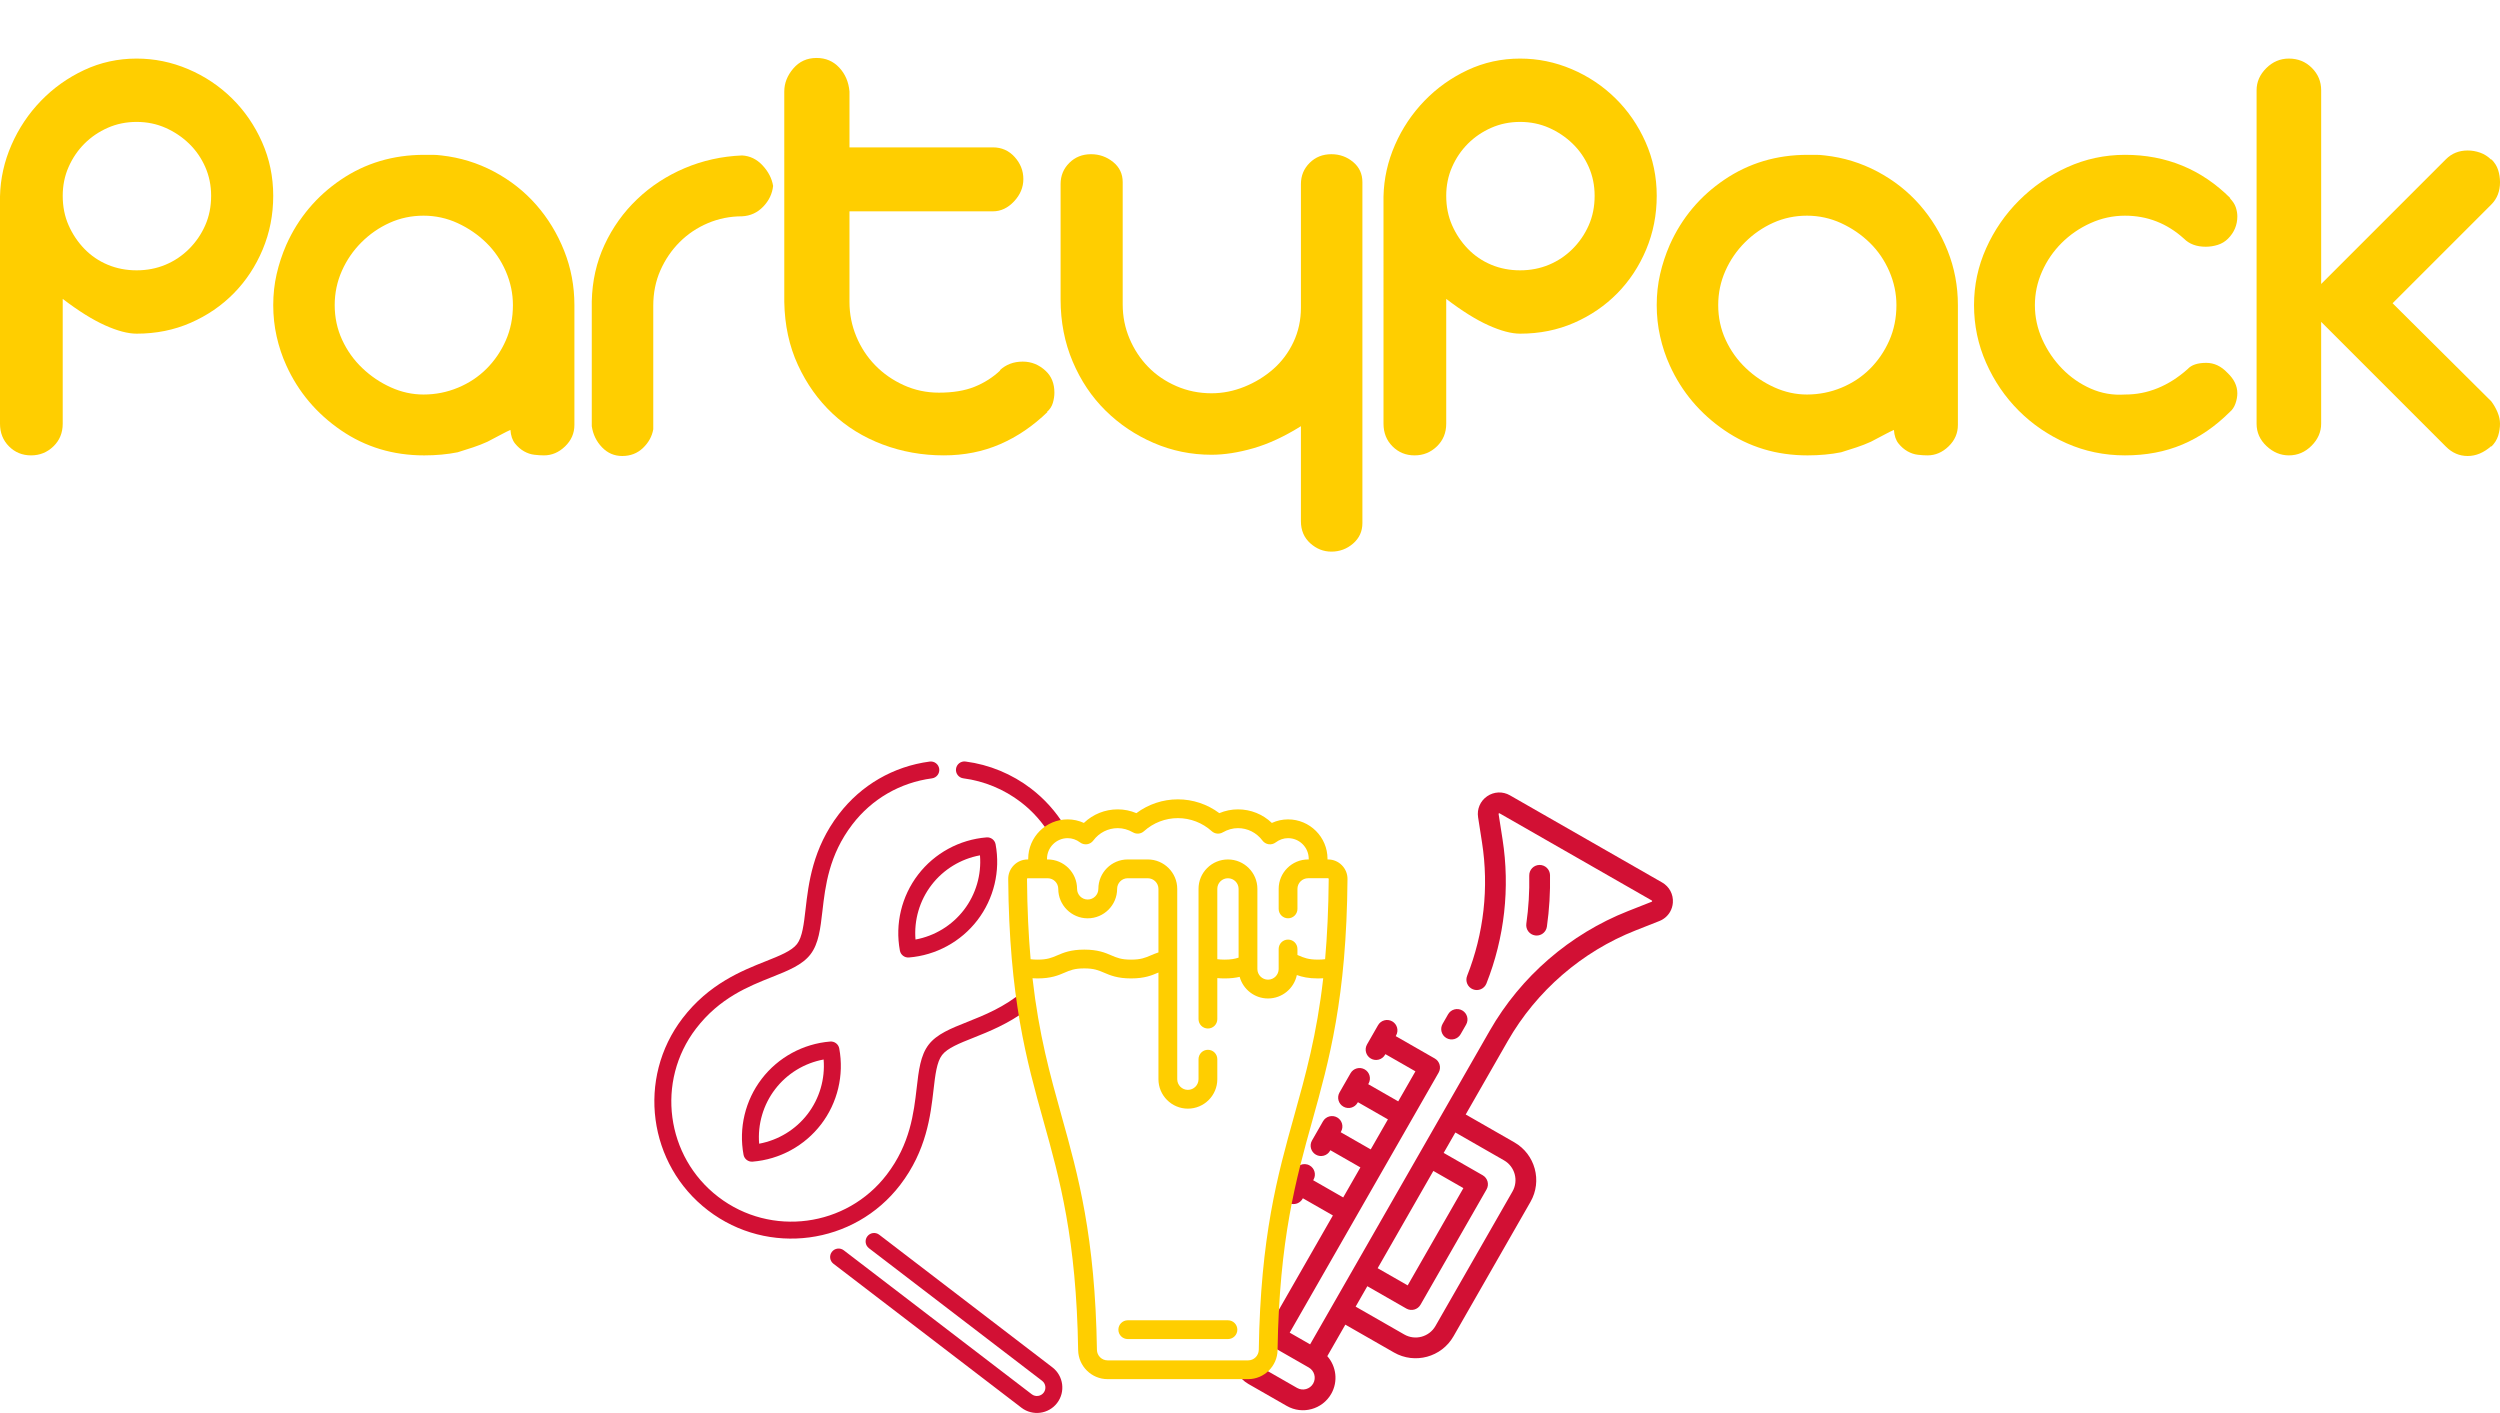 <?xml version="1.0" encoding="utf-8"?>
<!-- Generator: Adobe Illustrator 16.0.0, SVG Export Plug-In . SVG Version: 6.00 Build 0)  -->
<!DOCTYPE svg PUBLIC "-//W3C//DTD SVG 1.1//EN" "http://www.w3.org/Graphics/SVG/1.1/DTD/svg11.dtd">
<svg version="1.1" id="Layer_1" xmlns="http://www.w3.org/2000/svg" xmlns:xlink="http://www.w3.org/1999/xlink" x="0px" y="0px"
	 width="362.336px" height="204.784px" viewBox="0 0 362.336 204.784" enable-background="new 0 0 362.336 204.784"
	 xml:space="preserve">
<g>
	<path fill="#FFCE00" d="M19.8,8.49c2.579,0,5.069,0.51,7.47,1.53c2.399,1.021,4.514,2.43,6.345,4.23
		c1.83,1.8,3.285,3.915,4.365,6.345c1.08,2.43,1.62,5.026,1.62,7.785c0,2.761-0.511,5.355-1.53,7.785
		c-1.021,2.43-2.416,4.545-4.185,6.345c-1.771,1.8-3.856,3.226-6.255,4.275c-2.4,1.05-5.01,1.575-7.83,1.575
		c-1.26,0-2.79-0.405-4.59-1.215c-1.8-0.81-3.84-2.084-6.12-3.825v18.09c0,1.32-0.45,2.416-1.35,3.285C6.84,65.565,5.76,66,4.5,66
		c-1.26,0-2.326-0.435-3.195-1.305C0.435,63.826,0,62.73,0,61.41V28.47C0.059,25.891,0.615,23.4,1.665,21
		c1.049-2.399,2.475-4.529,4.275-6.39c1.8-1.859,3.884-3.344,6.255-4.455C14.564,9.045,17.1,8.49,19.8,8.49z M19.8,39.18
		c1.499,0,2.894-0.27,4.185-0.81c1.29-0.54,2.43-1.305,3.42-2.295c0.99-0.99,1.769-2.129,2.34-3.42
		c0.569-1.29,0.855-2.714,0.855-4.275c0-1.499-0.286-2.894-0.855-4.185c-0.571-1.29-1.35-2.415-2.34-3.375
		c-0.99-0.959-2.131-1.724-3.42-2.295c-1.291-0.569-2.686-0.855-4.185-0.855c-1.5,0-2.896,0.286-4.185,0.855
		c-1.291,0.571-2.416,1.336-3.375,2.295c-0.96,0.96-1.726,2.085-2.295,3.375C9.374,25.486,9.09,26.881,9.09,28.38
		c0,1.561,0.284,2.985,0.855,4.275c0.57,1.291,1.335,2.43,2.295,3.42c0.959,0.99,2.084,1.755,3.375,2.295
		C16.905,38.91,18.3,39.18,19.8,39.18z"/>
	<path fill="#FFCE00" d="M63.99,22.53c2.7,0.301,5.234,1.08,7.605,2.34c2.369,1.26,4.41,2.866,6.12,4.815
		c1.71,1.95,3.06,4.171,4.05,6.66c0.99,2.49,1.485,5.116,1.485,7.875v17.37c0,1.201-0.45,2.236-1.35,3.105
		C81,65.565,79.979,66,78.84,66c-0.42,0-0.886-0.029-1.395-0.09c-0.51-0.059-1.005-0.225-1.485-0.495
		c-0.481-0.27-0.916-0.644-1.305-1.125c-0.391-0.479-0.616-1.139-0.675-1.98c-0.301,0.121-0.841,0.391-1.62,0.81
		c-0.78,0.42-1.35,0.72-1.71,0.9c-0.661,0.301-1.35,0.571-2.07,0.81c-0.72,0.24-1.471,0.481-2.25,0.72
		c-1.5,0.301-3.121,0.45-4.86,0.45c-4.5,0-8.521-1.215-12.06-3.645c-3.541-2.43-6.181-5.564-7.92-9.405
		c-0.601-1.319-1.066-2.714-1.395-4.185c-0.331-1.47-0.495-2.984-0.495-4.545c0-1.56,0.165-3.06,0.495-4.5
		c0.329-1.44,0.794-2.849,1.395-4.23c1.739-3.9,4.379-7.05,7.92-9.45c3.54-2.399,7.56-3.6,12.06-3.6c0.479,0,0.9,0,1.26,0
		S63.509,22.471,63.99,22.53z M61.38,57.18c1.74,0,3.405-0.329,4.995-0.99c1.589-0.66,2.97-1.575,4.14-2.745
		c1.17-1.17,2.1-2.534,2.79-4.095c0.689-1.56,1.035-3.27,1.035-5.13c0-1.679-0.346-3.315-1.035-4.905
		c-0.69-1.589-1.636-2.97-2.835-4.14c-1.201-1.17-2.581-2.115-4.14-2.835c-1.561-0.72-3.21-1.08-4.95-1.08
		c-1.741,0-3.375,0.346-4.905,1.035c-1.53,0.69-2.896,1.636-4.095,2.835c-1.201,1.201-2.146,2.581-2.835,4.14
		c-0.69,1.561-1.035,3.21-1.035,4.95c0,1.8,0.36,3.48,1.08,5.04c0.72,1.561,1.695,2.925,2.925,4.095
		c1.229,1.17,2.61,2.101,4.14,2.79C58.185,56.835,59.76,57.18,61.38,57.18z"/>
	<path fill="#FFCE00" d="M90.179,66.09c-1.141,0-2.115-0.419-2.924-1.26c-0.811-0.84-1.307-1.859-1.486-3.06V43.68
		c0.061-2.939,0.676-5.67,1.846-8.19c1.17-2.52,2.744-4.725,4.725-6.615s4.275-3.389,6.885-4.5c2.611-1.109,5.385-1.724,8.326-1.845
		c1.139,0.061,2.129,0.54,2.969,1.44c0.84,0.9,1.35,1.89,1.531,2.97c-0.121,1.141-0.602,2.146-1.441,3.015
		c-0.84,0.871-1.859,1.336-3.059,1.395c-1.742,0-3.391,0.331-4.951,0.99c-1.561,0.661-2.924,1.575-4.094,2.745
		s-2.102,2.536-2.791,4.095c-0.689,1.561-1.035,3.271-1.035,5.13v17.91c-0.18,1.021-0.674,1.921-1.484,2.7
		C92.384,65.701,91.378,66.09,90.179,66.09z"/>
	<path fill="#FFCE00" d="M118.35,8.4c1.318,0,2.414,0.465,3.285,1.395c0.868,0.931,1.363,2.085,1.484,3.465v8.1h20.79
		c1.26,0,2.31,0.466,3.15,1.395c0.839,0.931,1.26,1.996,1.26,3.195c0,1.201-0.45,2.281-1.35,3.24c-0.9,0.96-1.921,1.44-3.061,1.44
		h-20.79v13.14c0,1.741,0.329,3.406,0.99,4.995c0.659,1.59,1.575,2.985,2.745,4.185c1.17,1.201,2.55,2.16,4.14,2.88
		c1.589,0.72,3.285,1.08,5.085,1.08c2.039,0,3.765-0.284,5.175-0.855c1.409-0.57,2.655-1.364,3.735-2.385h-0.09
		c0.9-0.839,2.01-1.26,3.33-1.26c1.26,0,2.369,0.45,3.33,1.35c0.839,0.781,1.26,1.831,1.26,3.15c0,0.481-0.076,0.976-0.225,1.485
		c-0.15,0.51-0.437,0.945-0.855,1.305h0.09c-2.101,2.04-4.396,3.6-6.885,4.68c-2.49,1.08-5.206,1.62-8.145,1.62
		c-3.121,0-6.075-0.524-8.865-1.575c-2.79-1.049-5.221-2.549-7.29-4.5c-2.07-1.949-3.735-4.289-4.995-7.02
		c-1.26-2.729-1.921-5.774-1.98-9.135V13.26c0-1.199,0.435-2.309,1.306-3.33C115.844,8.911,116.969,8.4,118.35,8.4z"/>
	<path fill="#FFCE00" d="M158.128,22.35c1.199,0,2.264,0.375,3.195,1.125c0.929,0.751,1.395,1.726,1.395,2.925v17.73
		c0,1.741,0.329,3.391,0.99,4.95c0.659,1.561,1.56,2.925,2.7,4.095c1.139,1.17,2.504,2.101,4.095,2.79
		c1.589,0.69,3.285,1.035,5.085,1.035c1.62,0,3.209-0.315,4.77-0.945c1.56-0.63,2.955-1.485,4.186-2.565
		c1.229-1.08,2.205-2.385,2.925-3.915c0.72-1.53,1.08-3.195,1.08-4.995V26.67c0-1.199,0.419-2.219,1.26-3.06
		c0.84-0.839,1.891-1.26,3.15-1.26c1.199,0,2.25,0.375,3.149,1.125c0.9,0.751,1.351,1.726,1.351,2.925v49.41
		c0,1.2-0.45,2.189-1.351,2.97c-0.899,0.779-1.95,1.17-3.149,1.17c-1.141,0-2.16-0.405-3.061-1.215
		c-0.899-0.81-1.35-1.876-1.35-3.195V61.77c-2.4,1.5-4.695,2.565-6.885,3.195c-2.191,0.63-4.216,0.945-6.075,0.945
		c-2.94,0-5.73-0.57-8.37-1.71c-2.641-1.139-4.966-2.7-6.975-4.68c-2.011-1.98-3.601-4.35-4.771-7.11
		c-1.17-2.759-1.755-5.76-1.755-9V26.67c0-1.199,0.419-2.219,1.26-3.06C155.818,22.771,156.869,22.35,158.128,22.35z"/>
	<path fill="#FFCE00" d="M220.317,8.49c2.579,0,5.069,0.51,7.47,1.53c2.399,1.021,4.514,2.43,6.345,4.23
		c1.83,1.8,3.285,3.915,4.365,6.345c1.08,2.43,1.62,5.026,1.62,7.785c0,2.761-0.511,5.355-1.53,7.785
		c-1.021,2.43-2.416,4.545-4.185,6.345c-1.771,1.8-3.856,3.226-6.255,4.275c-2.4,1.05-5.011,1.575-7.83,1.575
		c-1.26,0-2.79-0.405-4.59-1.215c-1.801-0.81-3.841-2.084-6.12-3.825v18.09c0,1.32-0.45,2.416-1.351,3.285
		c-0.899,0.871-1.979,1.305-3.239,1.305c-1.261,0-2.326-0.435-3.195-1.305c-0.87-0.869-1.305-1.964-1.305-3.285V28.47
		c0.059-2.579,0.614-5.07,1.665-7.47c1.049-2.399,2.475-4.529,4.274-6.39c1.8-1.859,3.884-3.344,6.255-4.455
		C215.082,9.045,217.617,8.49,220.317,8.49z M220.317,39.18c1.499,0,2.894-0.27,4.185-0.81c1.29-0.54,2.431-1.305,3.42-2.295
		c0.99-0.99,1.77-2.129,2.34-3.42c0.57-1.29,0.855-2.714,0.855-4.275c0-1.499-0.285-2.894-0.855-4.185
		c-0.57-1.29-1.35-2.415-2.34-3.375c-0.989-0.959-2.13-1.724-3.42-2.295c-1.291-0.569-2.686-0.855-4.185-0.855
		c-1.501,0-2.896,0.286-4.186,0.855c-1.291,0.571-2.416,1.336-3.375,2.295c-0.96,0.96-1.726,2.085-2.295,3.375
		c-0.57,1.291-0.854,2.686-0.854,4.185c0,1.561,0.284,2.985,0.854,4.275c0.569,1.291,1.335,2.43,2.295,3.42
		c0.959,0.99,2.084,1.755,3.375,2.295C217.421,38.91,218.816,39.18,220.317,39.18z"/>
	<path fill="#FFCE00" d="M264.506,22.53c2.7,0.301,5.234,1.08,7.605,2.34c2.369,1.26,4.41,2.866,6.12,4.815
		c1.71,1.95,3.06,4.171,4.05,6.66c0.99,2.49,1.485,5.116,1.485,7.875v17.37c0,1.201-0.45,2.236-1.351,3.105
		c-0.899,0.871-1.921,1.305-3.06,1.305c-0.421,0-0.887-0.029-1.396-0.09c-0.511-0.059-1.005-0.225-1.484-0.495
		c-0.481-0.27-0.916-0.644-1.306-1.125c-0.391-0.479-0.615-1.139-0.675-1.98c-0.301,0.121-0.841,0.391-1.62,0.81
		c-0.78,0.42-1.35,0.72-1.71,0.9c-0.661,0.301-1.35,0.571-2.07,0.81c-0.72,0.24-1.471,0.481-2.25,0.72
		c-1.5,0.301-3.12,0.45-4.859,0.45c-4.5,0-8.521-1.215-12.061-3.645c-3.541-2.43-6.18-5.564-7.92-9.405
		c-0.601-1.319-1.065-2.714-1.395-4.185c-0.331-1.47-0.495-2.984-0.495-4.545c0-1.56,0.164-3.06,0.495-4.5
		c0.329-1.44,0.794-2.849,1.395-4.23c1.74-3.9,4.379-7.05,7.92-9.45c3.54-2.399,7.561-3.6,12.061-3.6c0.479,0,0.899,0,1.26,0
		S264.026,22.471,264.506,22.53z M261.897,57.18c1.739,0,3.404-0.329,4.995-0.99c1.589-0.66,2.97-1.575,4.14-2.745
		c1.17-1.17,2.1-2.534,2.79-4.095c0.688-1.56,1.035-3.27,1.035-5.13c0-1.679-0.347-3.315-1.035-4.905
		c-0.69-1.589-1.636-2.97-2.835-4.14c-1.201-1.17-2.581-2.115-4.141-2.835c-1.561-0.72-3.21-1.08-4.949-1.08
		c-1.741,0-3.375,0.346-4.905,1.035c-1.53,0.69-2.896,1.636-4.095,2.835c-1.201,1.201-2.146,2.581-2.835,4.14
		c-0.69,1.561-1.035,3.21-1.035,4.95c0,1.8,0.359,3.48,1.08,5.04c0.72,1.561,1.694,2.925,2.925,4.095
		c1.229,1.17,2.61,2.101,4.14,2.79C258.702,56.835,260.277,57.18,261.897,57.18z"/>
	<path fill="#FFCE00" d="M307.977,22.44c5.999,0,11.1,2.101,15.3,6.3h-0.09c0.419,0.42,0.704,0.855,0.854,1.305
		c0.149,0.45,0.226,0.886,0.226,1.305c0,1.26-0.45,2.34-1.351,3.24c-0.42,0.42-0.915,0.72-1.484,0.9
		c-0.571,0.18-1.156,0.27-1.756,0.27c-1.32,0-2.37-0.389-3.149-1.17c-2.461-2.219-5.311-3.33-8.55-3.33
		c-1.741,0-3.406,0.36-4.995,1.08c-1.591,0.72-2.985,1.681-4.186,2.88c-1.2,1.201-2.146,2.58-2.835,4.14
		c-0.69,1.561-1.035,3.181-1.035,4.86c0,1.741,0.36,3.406,1.08,4.995c0.721,1.591,1.68,3.001,2.88,4.23
		c1.2,1.23,2.579,2.191,4.141,2.88c1.56,0.69,3.209,0.976,4.95,0.855c3.299,0,6.329-1.229,9.09-3.69c0.54-0.599,1.439-0.9,2.7-0.9
		c1.139,0,2.159,0.481,3.06,1.44c0.959,0.9,1.44,1.89,1.44,2.97c0,0.481-0.091,0.976-0.271,1.485c-0.18,0.511-0.45,0.916-0.81,1.215
		c-2.102,2.101-4.396,3.676-6.886,4.725c-2.49,1.051-5.265,1.575-8.324,1.575c-3.001,0-5.821-0.585-8.46-1.755
		c-2.642-1.17-4.95-2.745-6.931-4.725c-1.979-1.98-3.555-4.289-4.725-6.93c-1.17-2.639-1.755-5.429-1.755-8.37
		c0-2.88,0.585-5.625,1.755-8.235c1.17-2.61,2.759-4.919,4.77-6.93c2.01-2.01,4.334-3.614,6.976-4.815
		C302.247,23.041,305.037,22.44,307.977,22.44z"/>
	<path fill="#FFCE00" d="M361.076,58.17c0.36,0.481,0.66,1.005,0.9,1.575c0.239,0.571,0.36,1.125,0.36,1.665
		c0,0.6-0.091,1.186-0.271,1.755c-0.18,0.571-0.511,1.095-0.99,1.575v-0.09c-1.08,0.96-2.22,1.44-3.42,1.44s-2.25-0.45-3.149-1.35
		l-18.09-18.09v14.76c0,1.201-0.466,2.265-1.396,3.195C334.09,65.536,332.996,66,331.736,66c-1.201,0-2.28-0.45-3.24-1.35
		s-1.439-1.98-1.439-3.24V13.08c0-1.2,0.464-2.264,1.395-3.195c0.93-0.929,2.025-1.395,3.285-1.395c1.319,0,2.431,0.45,3.33,1.35
		c0.9,0.9,1.351,1.98,1.351,3.24v28.08l18.09-18.09c0.839-0.839,1.89-1.26,3.149-1.26c0.6,0,1.2,0.105,1.8,0.315
		c0.6,0.211,1.14,0.556,1.62,1.035v-0.09c0.479,0.481,0.811,1.006,0.99,1.575c0.18,0.571,0.271,1.156,0.271,1.755
		c0,1.321-0.421,2.4-1.261,3.24l-14.31,14.31L361.076,58.17z"/>
</g>
<g>
	<path fill="#D21034" d="M110.396,156.365c-2.39,3.12-3.35,7.129-2.632,10.997c0.115,0.62,0.679,1.052,1.307,1.001
		c3.922-0.315,7.542-2.286,9.932-5.407c2.391-3.12,3.35-7.13,2.633-10.999c-0.115-0.62-0.68-1.052-1.308-1.002
		C116.406,151.272,112.785,153.244,110.396,156.365z M117.051,161.462c-1.731,2.26-4.246,3.787-7.025,4.3
		c-0.23-2.816,0.589-5.644,2.32-7.903c1.731-2.261,4.247-3.788,7.025-4.3C119.601,156.374,118.782,159.201,117.051,161.462z"/>
	<path fill="#D21034" d="M133.057,126.773c-2.39,3.121-3.35,7.13-2.633,10.998c0.115,0.62,0.679,1.053,1.308,1.002
		c3.922-0.316,7.542-2.288,9.932-5.408c2.39-3.121,3.35-7.13,2.632-10.999c-0.115-0.618-0.68-1.051-1.307-1
		C139.067,121.682,135.446,123.652,133.057,126.773z M139.712,131.87c-1.732,2.261-4.247,3.789-7.025,4.301
		c-0.231-2.816,0.588-5.643,2.32-7.904c1.73-2.259,4.247-3.787,7.025-4.3C142.263,126.783,141.443,129.61,139.712,131.87z"/>
	<path fill="#D21034" d="M154.272,119.66c-1.236-2.015-2.849-3.842-4.834-5.362c-2.772-2.122-6.059-3.481-9.503-3.928
		c-0.673-0.087-1.289,0.386-1.376,1.061c-0.087,0.672,0.387,1.288,1.061,1.376c3.016,0.392,5.895,1.582,8.324,3.443
		c1.772,1.356,3.193,2.997,4.279,4.804C152.772,120.406,153.48,119.944,154.272,119.66z"/>
	<path fill="#D21034" d="M148.355,143.81c-0.028-0.038-0.063-0.071-0.09-0.109c-2.713,2.277-5.617,3.438-8.081,4.418
		c-2.37,0.942-4.416,1.755-5.598,3.3c-1.183,1.545-1.435,3.731-1.726,6.265c-0.417,3.614-0.936,8.114-4.341,12.562
		c-5.836,7.62-16.783,9.071-24.404,3.234c-7.62-5.835-9.073-16.781-3.237-24.402c3.406-4.447,7.614-6.12,10.996-7.465
		c2.369-0.942,4.415-1.756,5.597-3.3c1.183-1.544,1.435-3.732,1.727-6.264c0.417-3.615,0.936-8.115,4.341-12.563
		c2.827-3.691,6.923-6.061,11.531-6.673c0.673-0.088,1.146-0.707,1.057-1.378c-0.088-0.674-0.707-1.147-1.379-1.057
		c-5.26,0.697-9.934,3.401-13.159,7.614c-3.819,4.985-4.404,10.064-4.832,13.774c-0.25,2.17-0.466,4.045-1.236,5.051
		c-0.77,1.006-2.523,1.702-4.555,2.51c-3.469,1.38-8.22,3.269-12.039,8.255c-6.66,8.696-5.003,21.188,3.693,27.849
		s21.189,5.004,27.849-3.693c3.818-4.985,4.404-10.064,4.832-13.774c0.25-2.171,0.467-4.045,1.237-5.051
		c0.77-1.005,2.523-1.703,4.554-2.51c2.239-0.89,5.011-2.004,7.721-4.014C148.437,145.588,148.285,144.695,148.355,143.81z"/>
	<path fill="#D21034" d="M125.71,179.184c-0.413,0.539-0.311,1.31,0.229,1.723l25.094,19.218c0.538,0.412,0.641,1.186,0.229,1.723
		c-0.412,0.538-1.186,0.642-1.724,0.229l-27.248-20.866c-0.539-0.413-1.31-0.312-1.722,0.228c-0.413,0.539-0.311,1.31,0.228,1.723
		l27.249,20.867c1.614,1.235,3.932,0.929,5.168-0.686c1.235-1.613,0.928-3.932-0.686-5.168l-25.094-19.218
		C126.893,178.542,126.122,178.645,125.71,179.184z"/>
</g>
<g>
	<path fill="#D21034" d="M211.692,149.894l0.799-1.394c0.412-0.72,0.164-1.639-0.558-2.053c-0.721-0.413-1.641-0.162-2.054,0.558
		l-0.798,1.394c-0.412,0.721-0.163,1.641,0.559,2.054C210.361,150.865,211.28,150.614,211.692,149.894z"/>
	<path fill="#D21034" d="M187.206,174.489c0.609,0.11,1.25-0.166,1.575-0.734l0.049-0.086l4.352,2.492l-8.995,15.706
		c-0.383-0.075-0.769-0.088-1.151-0.068c0.076,0.242,0.14,0.482,0.185,0.727c0.166,0.477,0.278,0.977,0.278,1.537
		c0,0.248-0.037,0.491-0.073,0.734c0.238,0.021,0.475,0.088,0.695,0.214l5.57,3.19c0.815,0.468,1.1,1.511,0.632,2.327
		c-0.468,0.815-1.511,1.099-2.326,0.633l-5.57-3.19c-0.164-0.094-0.301-0.217-0.42-0.351c-0.738,0.729-1.691,1.196-2.707,1.362
		c0.397,0.639,0.935,1.2,1.632,1.6l5.57,3.189c2.256,1.292,5.142,0.507,6.433-1.748c1.029-1.8,0.739-3.998-0.565-5.47l2.615-4.567
		l7.051,4.037c3.021,1.732,6.89,0.682,8.622-2.343l11.164-19.495c1.732-3.023,0.681-6.891-2.343-8.622l-7.049-4.038l6.096-10.645
		c4.161-7.264,10.739-12.958,18.526-16.031l3.443-1.359c0.675-0.266,1.215-0.74,1.558-1.34c0.228-0.396,0.368-0.848,0.402-1.328
		c0.087-1.202-0.509-2.322-1.556-2.922l-22.056-12.631c-1.046-0.6-2.313-0.548-3.308,0.137c-0.993,0.684-1.496,1.848-1.31,3.039
		l0.57,3.658c1.016,6.515,0.269,13.201-2.16,19.331c-0.306,0.771,0.073,1.646,0.846,1.951c0.771,0.307,1.646-0.071,1.953-0.844
		c2.625-6.63,3.433-13.856,2.335-20.901l-0.57-3.659c-0.005-0.027-0.011-0.062,0.042-0.097c0.051-0.036,0.08-0.02,0.106-0.004
		l22.055,12.631c0.026,0.015,0.055,0.031,0.051,0.095c-0.005,0.063-0.035,0.074-0.063,0.085l-3.443,1.359
		c-8.421,3.324-15.535,9.48-20.033,17.335l-26.033,45.456l-2.96-1.694l21.583-37.685c0.412-0.721,0.164-1.641-0.558-2.053
		c-0.002-0.001-0.003-0.002-0.004-0.002l-5.654-3.238l0.05-0.087c0.413-0.721,0.163-1.641-0.557-2.053
		c-0.722-0.413-1.642-0.163-2.054,0.557l-1.596,2.787c-0.412,0.721-0.163,1.639,0.559,2.052c0.721,0.413,1.64,0.164,2.053-0.557
		l0.05-0.088l4.352,2.492l-2.492,4.352l-4.352-2.492l0.051-0.088c0.412-0.721,0.162-1.64-0.559-2.053
		c-0.721-0.412-1.641-0.163-2.053,0.558l-1.596,2.785c-0.413,0.722-0.162,1.641,0.559,2.054c0.721,0.412,1.64,0.164,2.053-0.558
		l0.05-0.088l4.352,2.492l-2.491,4.352l-4.353-2.491l0.05-0.087c0.413-0.722,0.162-1.641-0.558-2.054
		c-0.721-0.412-1.64-0.163-2.054,0.559l-1.595,2.784c-0.413,0.721-0.162,1.64,0.559,2.053s1.64,0.163,2.053-0.558l0.05-0.087
		l4.352,2.492l-2.492,4.352l-4.352-2.492l0.05-0.087c0.412-0.721,0.163-1.641-0.558-2.053c-0.428-0.245-0.927-0.257-1.347-0.074
		 M188.471,168.844c-0.288,0.124-0.539,0.339-0.707,0.632l-1.594,2.784c-0.414,0.722-0.164,1.642,0.557,2.055
		c0.153,0.087,0.314,0.145,0.479,0.175 M207.743,169.707l4.352,2.492l-8.074,14.099l-4.352-2.492L207.743,169.707z M217.982,168.174
		c1.585,0.907,2.135,2.933,1.228,4.517l-11.164,19.495c-0.907,1.584-2.934,2.135-4.517,1.228l-7.051-4.038l1.695-2.959l5.657,3.24
		c0.721,0.412,1.64,0.163,2.052-0.559l9.57-16.71c0.413-0.721,0.163-1.64-0.558-2.053l-5.657-3.24l1.695-2.958L217.982,168.174z"/>
	<path fill="#D21034" d="M224.015,134.836c0.092-0.16,0.156-0.341,0.184-0.535c0.35-2.469,0.501-4.98,0.452-7.467
		c-0.016-0.829-0.704-1.49-1.534-1.474c-0.832,0.018-1.491,0.703-1.476,1.535c0.047,2.324-0.095,4.675-0.423,6.982
		c-0.115,0.822,0.456,1.585,1.279,1.7C223.125,135.667,223.717,135.355,224.015,134.836L224.015,134.836z"/>
</g>
<g>
	<path fill="#FFCE00" d="M194.48,125.399c-0.533-0.538-1.243-0.834-1.997-0.834h-0.081v-0.091c0-3.152-2.565-5.717-5.718-5.717
		c-0.816,0-1.612,0.176-2.349,0.515c-1.322-1.262-3.057-1.967-4.911-1.967c-0.929,0-1.834,0.184-2.702,0.548
		c-1.734-1.295-3.836-2-6.009-2c-2.174,0-4.274,0.705-6.01,2c-0.868-0.364-1.773-0.548-2.702-0.548c-1.854,0-3.589,0.705-4.91,1.967
		c-0.737-0.339-1.532-0.515-2.35-0.515c-3.152,0-5.718,2.564-5.718,5.717v0.091h-0.084c-0.753,0-1.462,0.296-1.994,0.833
		c-0.534,0.538-0.825,1.251-0.819,2.007c0.135,17.248,2.667,26.315,5.116,35.084c2.345,8.396,4.77,17.077,5.02,33.195
		c0.036,2.316,1.945,4.201,4.257,4.201h20.388c2.312,0,4.221-1.885,4.257-4.201c0.25-16.119,2.675-24.8,5.02-33.195
		c2.449-8.769,4.981-17.836,5.116-35.084C195.305,126.65,195.014,125.938,194.48,125.399z M148.877,127.316
		c0.019-0.02,0.04-0.028,0.063-0.028h2.902c0.848,0,1.537,0.691,1.537,1.542c0,2.352,1.913,4.266,4.265,4.266
		c2.353,0,4.266-1.914,4.266-4.266c0-0.851,0.686-1.542,1.529-1.542h2.909c0.855,0,1.551,0.693,1.551,1.547v9.203
		c-0.42,0.136-0.78,0.288-1.113,0.431c-0.805,0.344-1.439,0.616-2.855,0.616s-2.052-0.272-2.854-0.616
		c-0.915-0.392-1.952-0.836-3.928-0.836c-1.974,0-3.01,0.444-3.924,0.836c-0.804,0.344-1.438,0.616-2.853,0.616
		c-0.368,0-0.697-0.021-1.001-0.059c-0.302-3.417-0.488-7.244-0.523-11.643C148.848,127.358,148.859,127.336,148.877,127.316
		L148.877,127.316z M187.561,161.757c-2.392,8.562-4.864,17.415-5.12,33.886c-0.013,0.838-0.701,1.521-1.534,1.521h-20.388
		c-0.833,0-1.521-0.683-1.534-1.521c-0.256-16.471-2.729-25.323-5.12-33.886c-1.675-5.999-3.289-11.777-4.217-19.973
		c0.233,0.015,0.472,0.023,0.725,0.023c1.974,0,3.01-0.444,3.924-0.836c0.804-0.345,1.438-0.616,2.853-0.616
		c1.417,0,2.052,0.271,2.855,0.616c0.915,0.392,1.952,0.836,3.927,0.836s3.012-0.444,3.927-0.836
		c0.015-0.006,0.028-0.012,0.042-0.018v15.464c0,2.352,1.913,4.265,4.265,4.265c2.353,0,4.266-1.913,4.266-4.265v-2.904
		c0-0.752-0.609-1.361-1.361-1.361s-1.361,0.609-1.361,1.361v2.904c0,0.851-0.692,1.542-1.543,1.542s-1.542-0.691-1.542-1.542
		v-27.583c0-2.354-1.917-4.27-4.273-4.27h-2.909c-2.345,0-4.252,1.913-4.252,4.265c0,0.851-0.692,1.543-1.543,1.543
		s-1.542-0.692-1.542-1.543c0-2.352-1.911-4.265-4.26-4.265h-0.097v-0.091c0-1.651,1.344-2.995,2.995-2.995
		c0.642,0,1.263,0.215,1.797,0.619c0.289,0.22,0.652,0.313,1.013,0.264c0.359-0.051,0.683-0.242,0.899-0.533
		c0.855-1.145,2.149-1.801,3.551-1.801c0.758,0,1.5,0.206,2.205,0.613c0.511,0.295,1.154,0.228,1.592-0.168
		c1.357-1.224,3.103-1.897,4.915-1.897c1.812,0,3.558,0.674,4.913,1.897c0.438,0.396,1.081,0.463,1.593,0.168
		c0.705-0.407,1.447-0.613,2.205-0.613c1.401,0,2.694,0.656,3.55,1.801c0.217,0.291,0.541,0.482,0.9,0.533
		c0.36,0.051,0.724-0.044,1.013-0.263c0.534-0.405,1.155-0.619,1.797-0.619c1.651,0,2.995,1.343,2.995,2.994v0.091h-0.087
		c-2.354,0-4.27,1.913-4.27,4.265v2.904c0,0.752,0.609,1.361,1.361,1.361s1.361-0.609,1.361-1.361v-2.904
		c0-0.851,0.694-1.542,1.547-1.542h2.891c0.023,0,0.045,0.01,0.064,0.029c0.021,0.02,0.03,0.042,0.03,0.066
		c-0.035,4.396-0.222,8.224-0.522,11.639c-0.313,0.041-0.65,0.063-1.028,0.063c-1.414,0-2.047-0.271-2.85-0.616
		c-0.043-0.019-0.088-0.037-0.132-0.057v-0.87c0-0.752-0.609-1.361-1.361-1.361s-1.361,0.609-1.361,1.361v1.682
		c-0.007,0.082-0.007,0.164,0,0.244v0.979c0,0.851-0.691,1.543-1.542,1.543s-1.543-0.692-1.543-1.543V128.83
		c0-2.352-1.914-4.265-4.266-4.265c-1.139,0-2.209,0.441-3.014,1.243c-0.807,0.804-1.252,1.874-1.251,3.014v11.244
		c-0.001,0.013,0,0.026,0,0.039v7.6c0,0.752,0.609,1.361,1.361,1.361s1.361-0.609,1.361-1.361v-5.946
		c0.335,0.031,0.684,0.049,1.055,0.049c0.896,0,1.599-0.093,2.185-0.229c0.497,1.804,2.151,3.133,4.111,3.133
		c2.054,0,3.773-1.46,4.176-3.396c0.747,0.27,1.673,0.493,3.07,0.493c0.262,0,0.51-0.01,0.751-0.025
		C190.85,149.979,189.237,155.757,187.561,161.757L187.561,161.757z M177.485,139.085c-0.421,0-0.765-0.026-1.055-0.065v-10.197
		c0-0.411,0.159-0.796,0.449-1.085c0.291-0.29,0.68-0.449,1.094-0.449c0.851,0,1.542,0.691,1.542,1.542v9.964
		C178.995,138.969,178.405,139.085,177.485,139.085z"/>
	<path fill="#FFCE00" d="M177.973,191.355h-14.521c-0.751,0-1.36,0.609-1.36,1.361s0.609,1.361,1.36,1.361h14.521
		c0.751,0,1.36-0.609,1.36-1.361S178.724,191.355,177.973,191.355z"/>
</g>
</svg>
